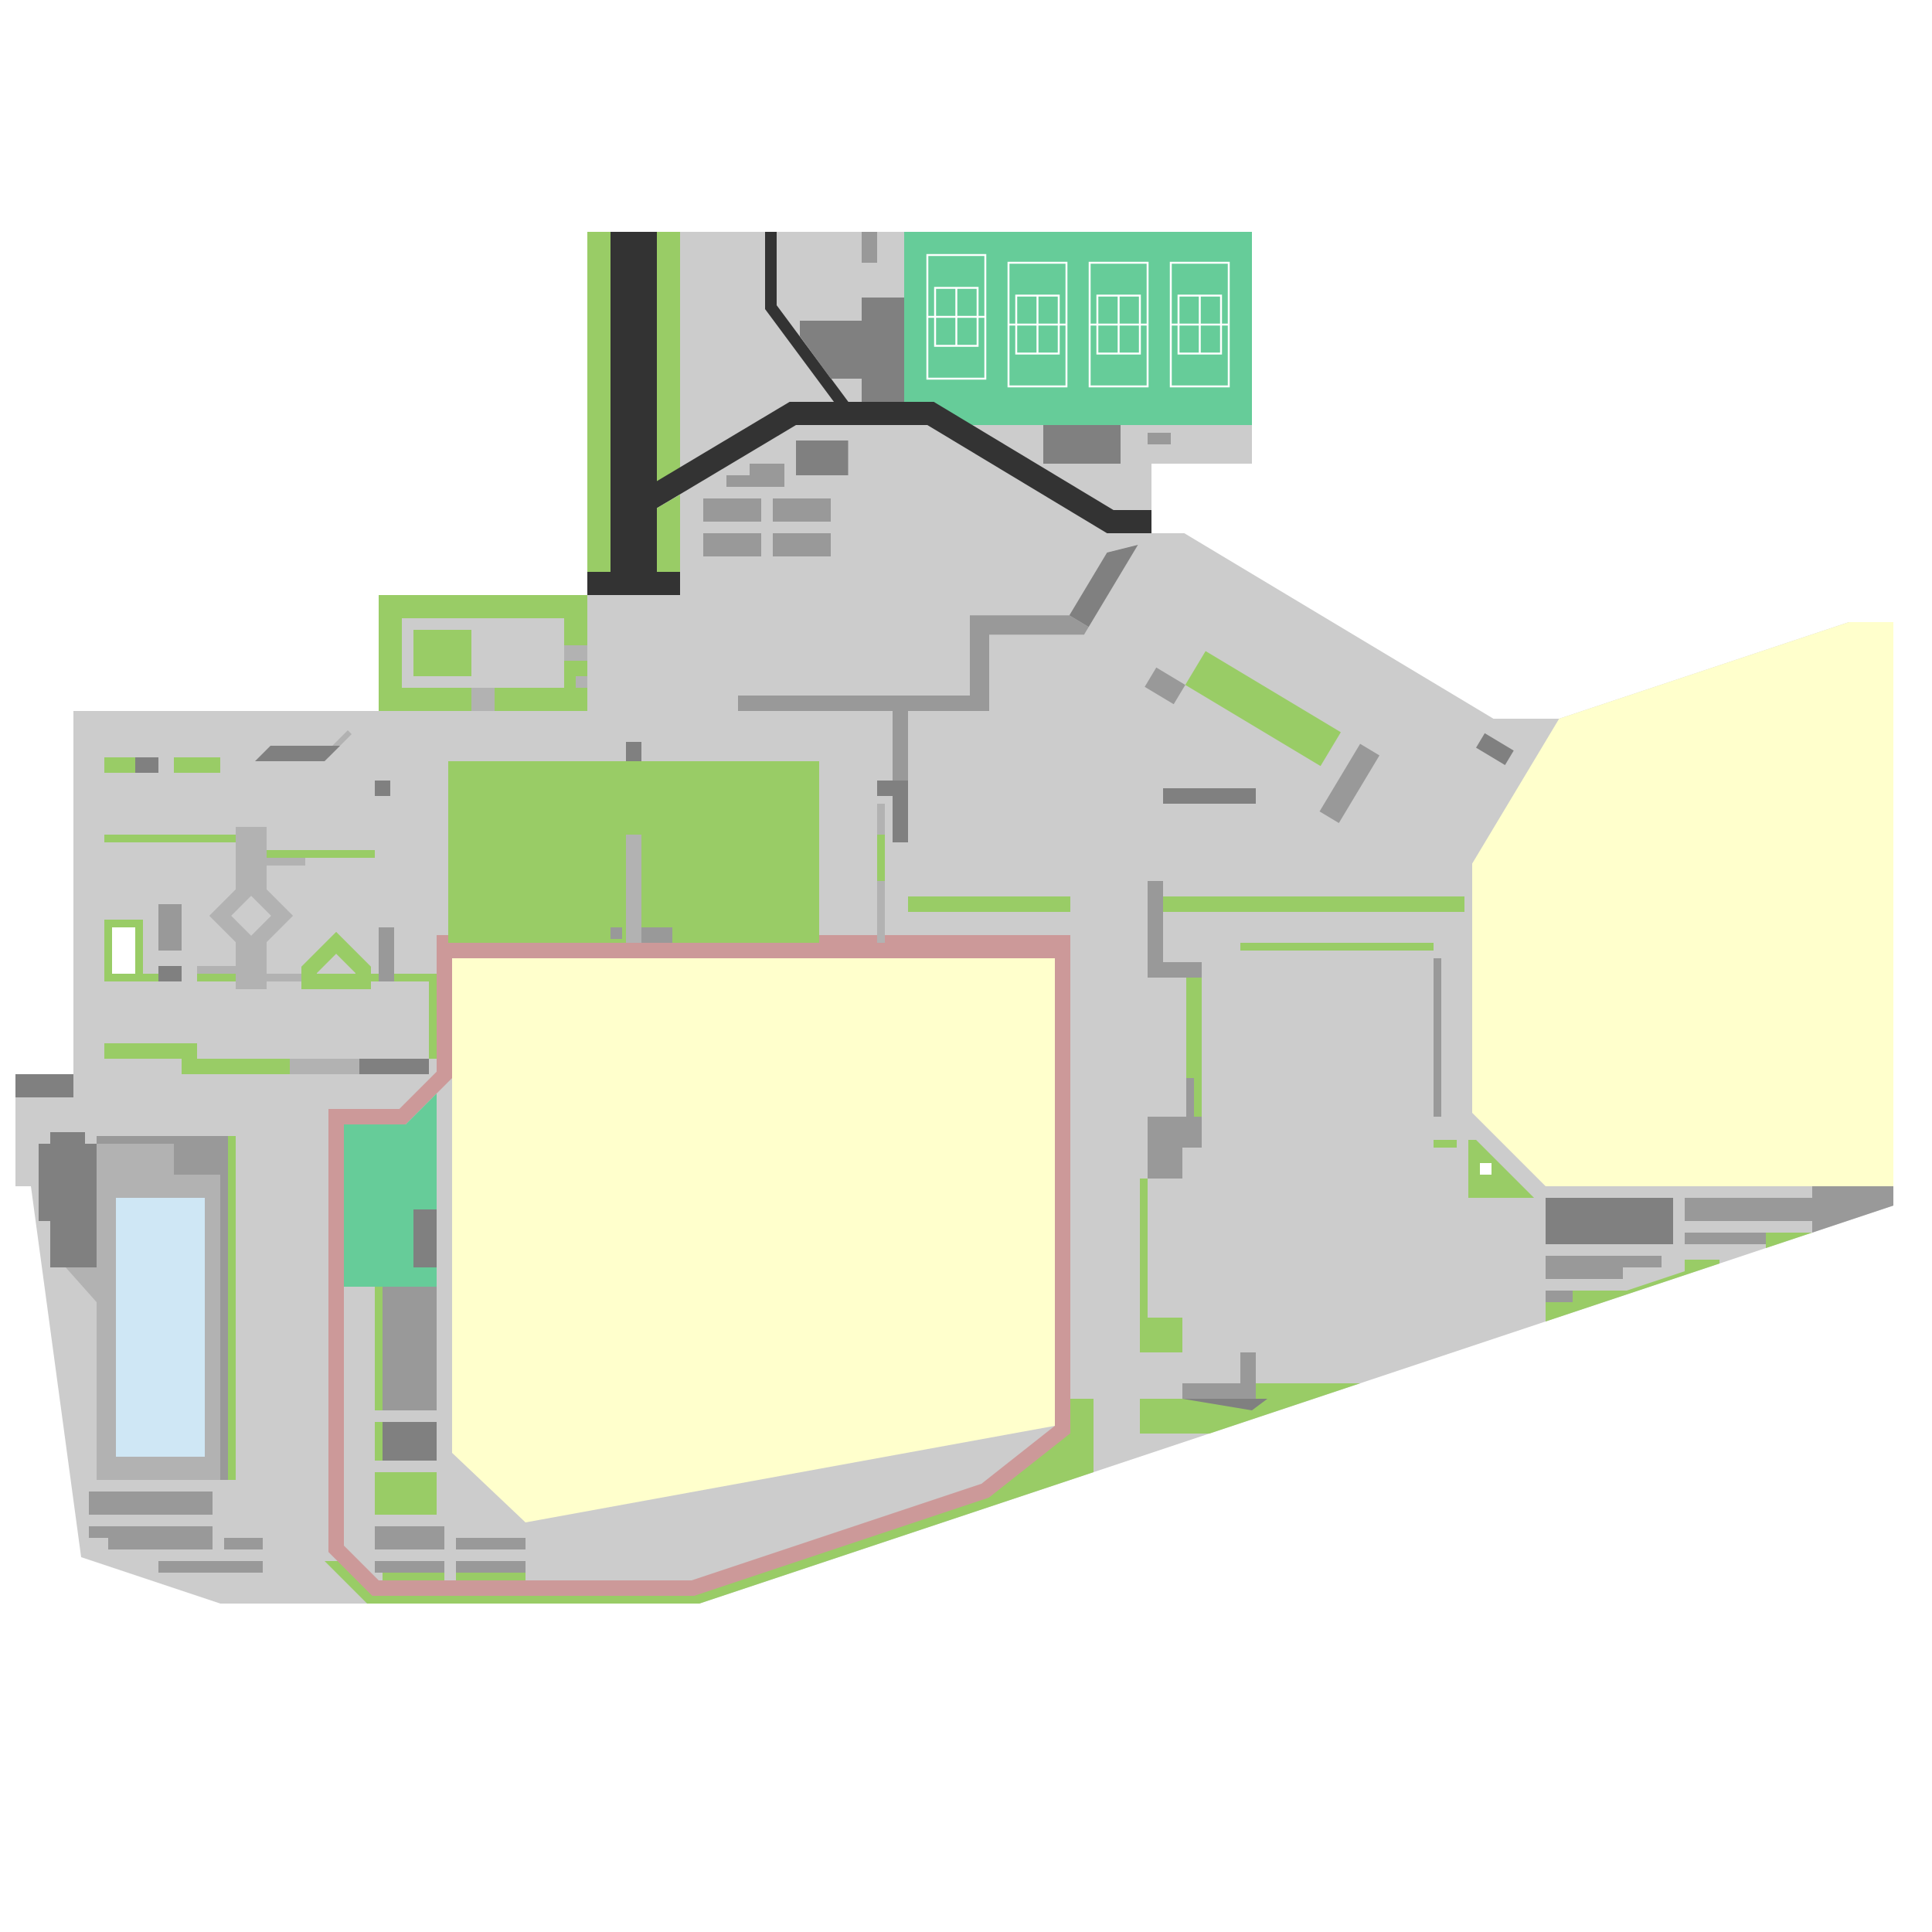 <?xml version="1.0" encoding="UTF-8"?>

<svg version="1.2" baseProfile="tiny" width="500mm" height="500mm" viewBox="0 0 50000 50000" preserveAspectRatio="xMidYMid" fill-rule="evenodd" stroke-width="28.222" stroke-linejoin="miter" xmlns="http://www.w3.org/2000/svg" xmlns:xlink="http://www.w3.org/1999/xlink" xml:space="preserve">
 <g visibility="visible" id="MasterSlide_1_Default">
  <desc>Master slide
  </desc>
  <rect fill="none" stroke="none" x="0" y="0" width="50000" height="50000"/>
 </g>
 <g visibility="visible" id="Slide_1_page3">
  <g>
   <path fill="rgb(204,204,204)" stroke="none" d="M 20100,6000 L 20100,7900 22400,11000 20600,11000 17000,13150 17000,6000 20100,6000 Z"/>
   <rect fill="none" stroke="none" x="16999" y="6000" width="5402" height="7151"/>
  </g>
  <g>
   <path fill="none" stroke="rgb(51,51,51)" id="Drawing_2_0" stroke-width="600" d="M 22400,11000 L 20100,7900 20100,6000"/>
  </g>
  <g>
   <path fill="rgb(204,204,204)" stroke="none" d="M 20100,6000 L 20100,7900 22400,11000 24000,11000 28600,13800 29800,13800 29800,12000 32400,12000 32400,6000 20100,6000 Z"/>
   <rect fill="none" stroke="none" x="20100" y="6000" width="12302" height="7801"/>
  </g>
  <g>
   <path fill="rgb(102,204,153)" stroke="none" d="M 27900,11000 L 23400,11000 23400,6000 32400,6000 32400,11000 27900,11000 Z"/>
   <rect fill="none" stroke="none" x="23400" y="6000" width="9001" height="5001"/>
  </g>
  <g>
   <path fill="rgb(153,204,102)" stroke="none" d="M 17300,14800 L 17000,14800 17000,6000 17600,6000 17600,14800 17300,14800 Z"/>
   <rect fill="none" stroke="none" x="17000" y="6000" width="601" height="8801"/>
  </g>
  <g>
   <path fill="none" stroke="rgb(51,51,51)" id="Drawing_6_0" stroke-width="1200" d="M 17000,13150 L 20600,11000 24000,11000 28650,13800 29800,13800"/>
  </g>
  <g>
   <path fill="rgb(204,204,204)" stroke="none" d="M 2100,40300 L 800,30700 400,30700 400,27800 1900,27800 1900,18400 9800,18400 9800,15400 15200,15400 15200,13150 17000,13150 20600,11000 24000,11000 28650,13800 30650,13800 38650,18600 40350,18600 47850,16100 49000,16100 49000,31200 18100,41500 5700,41500 2100,40300 Z"/>
   <rect fill="none" stroke="none" x="400" y="11000" width="48602" height="30502"/>
  </g>
  <g>
   <path fill="rgb(153,204,102)" stroke="none" d="M 9500,41500 L 8400,40400 9300,40400 9800,40900 17900,40900 25400,38400 27300,36900 27300,36200 28300,36200 28300,38100 18100,41500 9500,41500 Z"/>
   <rect fill="none" stroke="none" x="8400" y="36200" width="19901" height="5301"/>
  </g>
  <g>
   <path fill="none" stroke="rgb(204,153,153)" id="Drawing_9_0" stroke-width="800" d="M 11700,24600 L 11700,27900 10500,29100 8900,29100 8900,40000 9800,40900 17900,40900 25400,38400 27300,36900 27300,24600 11700,24600 Z"/>
  </g>
  <g>
   <path fill="rgb(204,204,204)" stroke="none" d="M 11700,24800 L 11700,27900 10500,29100 8900,29100 8900,40000 9800,40900 17900,40900 25400,38400 27300,36900 27300,24800 11700,24800 Z"/>
   <rect fill="none" stroke="none" x="8900" y="24800" width="18401" height="16101"/>
  </g>
  <g>
   <path fill="rgb(153,153,153)" stroke="none" d="M 35200,19250 L 34150,21000 34650,21300 35700,19550 35200,19250 Z"/>
   <rect fill="none" stroke="none" x="34150" y="19250" width="1551" height="2051"/>
  </g>
  <g>
   <path fill="rgb(153,204,102)" stroke="none" d="M 9600,25100 L 9600,25400 9600,25600 9400,25600 8000,25600 7800,25600 7800,25400 7800,25100 7800,25017 7859,24958 8559,24258 8700,24117 8841,24258 9541,24958 9600,25017 9600,25100 Z M 8700,24683 L 8200,25183 8200,25200 9200,25200 9200,25183 8700,24683 Z"/>
   <rect fill="none" stroke="none" x="7800" y="24117" width="1801" height="1484"/>
  </g>
  <g>
   <path fill="rgb(102,204,153)" stroke="none" d="M 8900,33300 L 8900,29100 10500,29100 11300,28300 11300,33300 8900,33300 Z"/>
   <rect fill="none" stroke="none" x="8900" y="28300" width="2401" height="5001"/>
  </g>
  <g>
   <path fill="rgb(128,128,128)" stroke="none" d="M 11000,32800 L 10700,32800 10700,31300 11300,31300 11300,32800 11000,32800 Z"/>
   <rect fill="none" stroke="none" x="10700" y="31300" width="601" height="1501"/>
  </g>
  <g>
   <path fill="rgb(153,153,153)" stroke="none" d="M 10600,36500 L 9900,36500 9900,33300 11300,33300 11300,36500 10600,36500 Z"/>
   <rect fill="none" stroke="none" x="9900" y="33300" width="1401" height="3201"/>
  </g>
  <g>
   <path fill="rgb(128,128,128)" stroke="none" d="M 10600,37800 L 9900,37800 9900,36800 11300,36800 11300,37800 10600,37800 Z"/>
   <rect fill="none" stroke="none" x="9900" y="36800" width="1401" height="1001"/>
  </g>
  <g>
   <path fill="rgb(153,204,102)" stroke="none" d="M 9800,36500 L 9700,36500 9700,33300 9900,33300 9900,36500 9800,36500 Z"/>
   <rect fill="none" stroke="none" x="9700" y="33300" width="201" height="3201"/>
  </g>
  <g>
   <path fill="rgb(153,204,102)" stroke="none" d="M 9800,37800 L 9700,37800 9700,36800 9900,36800 9900,37800 9800,37800 Z"/>
   <rect fill="none" stroke="none" x="9700" y="36800" width="201" height="1001"/>
  </g>
  <g>
   <path fill="rgb(255,255,204)" stroke="none" d="M 11700,24800 L 11700,37600 13600,39400 27300,36900 27300,24800 11700,24800 Z"/>
   <rect fill="none" stroke="none" x="11700" y="24800" width="15601" height="14601"/>
  </g>
  <g>
   <path fill="rgb(153,204,102)" stroke="none" d="M 38000,29500 L 38200,29500 39700,31000 38000,31000 38000,29500 Z"/>
   <rect fill="none" stroke="none" x="38000" y="29499" width="1701" height="1502"/>
  </g>
  <g>
   <path fill="rgb(153,204,102)" stroke="none" d="M 34600,24600 L 32100,24600 32100,24400 37100,24400 37100,24600 34600,24600 Z"/>
   <rect fill="none" stroke="none" x="32100" y="24400" width="5001" height="201"/>
  </g>
  <g>
   <path fill="rgb(153,153,153)" stroke="none" d="M 29700,22800 L 30100,22800 30100,24900 31100,24900 31100,25300 29700,25300 29700,22800 Z"/>
   <rect fill="none" stroke="none" x="29700" y="22800" width="1401" height="2502"/>
  </g>
  <g>
   <path fill="rgb(153,204,102)" stroke="none" d="M 34000,23600 L 30100,23600 30100,23200 37900,23200 37900,23600 34000,23600 Z"/>
   <rect fill="none" stroke="none" x="30100" y="23200" width="7801" height="401"/>
  </g>
  <g>
   <path fill="rgb(153,204,102)" stroke="none" d="M 25600,23600 L 23500,23600 23500,23200 27700,23200 27700,23600 25600,23600 Z"/>
   <rect fill="none" stroke="none" x="23500" y="23200" width="4201" height="401"/>
  </g>
  <g>
   <path fill="rgb(128,128,128)" stroke="none" d="M 31300,20800 L 30100,20800 30100,20400 32500,20400 32500,20800 31300,20800 Z"/>
   <rect fill="none" stroke="none" x="30100" y="20400" width="2401" height="401"/>
  </g>
  <g>
   <path fill="rgb(153,204,102)" stroke="none" d="M 16400,24400 L 11600,24400 11600,19700 21200,19700 21200,24400 16400,24400 Z"/>
   <rect fill="none" stroke="none" x="11600" y="19700" width="9601" height="4701"/>
  </g>
  <g>
   <path fill="rgb(178,178,178)" stroke="none" d="M 7250,25400 L 6700,25400 6700,25200 7800,25200 7800,25400 7250,25400 Z"/>
   <rect fill="none" stroke="none" x="6700" y="25200" width="1101" height="201"/>
  </g>
  <g>
   <path fill="rgb(178,178,178)" stroke="none" d="M 5700,25200 L 5100,25200 5100,25000 6300,25000 6300,25200 5700,25200 Z"/>
   <rect fill="none" stroke="none" x="5100" y="25000" width="1201" height="201"/>
  </g>
  <g>
   <path fill="rgb(178,178,178)" stroke="none" d="M 7300,22400 L 6700,22400 6700,22200 7900,22200 7900,22400 7300,22400 Z"/>
   <rect fill="none" stroke="none" x="6700" y="22200" width="1201" height="201"/>
  </g>
  <g>
   <path fill="rgb(153,204,102)" stroke="none" d="M 3400,25400 L 2700,25400 2700,25200 4100,25200 4100,25400 3400,25400 Z"/>
   <rect fill="none" stroke="none" x="2700" y="25200" width="1401" height="201"/>
  </g>
  <g>
   <path fill="rgb(153,204,102)" stroke="none" d="M 3200,25400 L 2700,25400 2700,23800 3700,23800 3700,25400 3200,25400 Z"/>
   <rect fill="none" stroke="none" x="2700" y="23800" width="1001" height="1601"/>
  </g>
  <g>
   <path fill="rgb(255,255,255)" stroke="none" d="M 3200,25200 L 2900,25200 2900,24000 3500,24000 3500,25200 3200,25200 Z"/>
   <rect fill="none" stroke="none" x="2900" y="24000" width="601" height="1201"/>
  </g>
  <g>
   <path fill="rgb(128,128,128)" stroke="none" d="M 4400,25400 L 4100,25400 4100,25000 4700,25000 4700,25400 4400,25400 Z"/>
   <rect fill="none" stroke="none" x="4100" y="25000" width="601" height="401"/>
  </g>
  <g>
   <path fill="rgb(153,204,102)" stroke="none" d="M 5700,25400 L 5100,25400 5100,25200 6300,25200 6300,25400 5700,25400 Z"/>
   <rect fill="none" stroke="none" x="5100" y="25200" width="1201" height="201"/>
  </g>
  <g>
   <path fill="rgb(153,204,102)" stroke="none" d="M 4500,21800 L 2700,21800 2700,21600 6300,21600 6300,21800 4500,21800 Z"/>
   <rect fill="none" stroke="none" x="2700" y="21600" width="3601" height="201"/>
  </g>
  <g>
   <path fill="rgb(153,204,102)" stroke="none" d="M 8200,22200 L 6700,22200 6700,22000 9700,22000 9700,22200 8200,22200 Z"/>
   <rect fill="none" stroke="none" x="6700" y="22000" width="3001" height="201"/>
  </g>
  <g>
   <path fill="rgb(178,178,178)" stroke="none" d="M 6300,21400 L 6700,21400 6900,21400 6900,21600 6900,23017 7441,23559 7583,23700 7441,23841 6900,24383 6900,25400 6900,25600 6700,25600 6300,25600 6100,25600 6100,25400 6100,24383 5558,23841 5417,23700 5558,23559 6100,23017 6100,21600 6100,21400 6300,21400 Z M 6441,23241 L 5983,23700 6441,24159 6500,24217 6558,24159 7017,23700 6558,23241 6500,23183 6441,23241 Z"/>
   <rect fill="none" stroke="none" x="5416" y="21400" width="2168" height="4201"/>
  </g>
  <g>
   <path fill="rgb(153,204,102)" stroke="none" d="M 11100,27400 L 11100,25400 8600,25400 8600,25200 11300,25200 11300,27400 11100,27400 Z"/>
   <rect fill="none" stroke="none" x="8600" y="25200" width="2701" height="2201"/>
  </g>
  <g>
   <path fill="rgb(153,153,153)" stroke="none" d="M 10000,25400 L 9800,25400 9800,24000 10200,24000 10200,25400 10000,25400 Z"/>
   <rect fill="none" stroke="none" x="9800" y="24000" width="401" height="1401"/>
  </g>
  <g>
   <path fill="rgb(153,204,102)" stroke="none" d="M 2700,27400 L 2700,27000 5100,27000 5100,27400 7500,27400 7500,27800 4700,27800 4700,27400 2700,27400 Z"/>
   <rect fill="none" stroke="none" x="2700" y="27000" width="4801" height="801"/>
  </g>
  <g>
   <path fill="rgb(128,128,128)" stroke="none" d="M 10200,27800 L 9300,27800 9300,27400 11100,27400 11100,27800 10200,27800 Z"/>
   <rect fill="none" stroke="none" x="9300" y="27400" width="1801" height="401"/>
  </g>
  <g>
   <path fill="rgb(178,178,178)" stroke="none" d="M 8400,27800 L 7500,27800 7500,27400 9300,27400 9300,27800 8400,27800 Z"/>
   <rect fill="none" stroke="none" x="7500" y="27400" width="1801" height="401"/>
  </g>
  <g>
   <path fill="rgb(128,128,128)" stroke="none" d="M 16400,19700 L 16200,19700 16200,19200 16600,19200 16600,19700 16400,19700 Z"/>
   <rect fill="none" stroke="none" x="16200" y="19200" width="401" height="501"/>
  </g>
  <g>
   <path fill="rgb(128,128,128)" stroke="none" d="M 9900,20600 L 9700,20600 9700,20200 10100,20200 10100,20600 9900,20600 Z"/>
   <rect fill="none" stroke="none" x="9700" y="20200" width="401" height="401"/>
  </g>
  <g>
   <path fill="rgb(153,153,153)" stroke="none" d="M 23100,20200 L 23100,18400 19100,18400 19100,18000 25100,18000 25100,15925 27675,15925 28175,16225 28055,16425 25600,16425 25600,18400 23500,18400 23500,20200 23100,20200 Z"/>
   <rect fill="none" stroke="none" x="19100" y="15925" width="9076" height="4276"/>
  </g>
  <g>
   <path fill="rgb(128,128,128)" stroke="none" d="M 23100,20600 L 22700,20600 22700,20200 23500,20200 23500,21800 23100,21800 23100,20600 Z"/>
   <rect fill="none" stroke="none" x="22700" y="20200" width="801" height="1601"/>
  </g>
  <g>
   <path fill="rgb(178,178,178)" stroke="none" d="M 8400,19500 L 9000,18900 9100,19000 8500,19601 8400,19500 Z"/>
   <rect fill="none" stroke="none" x="8400" y="18900" width="701" height="702"/>
  </g>
  <g>
   <path fill="rgb(153,204,102)" stroke="none" d="M 3100,20000 L 2700,20000 2700,19600 3500,19600 3500,20000 3100,20000 Z"/>
   <rect fill="none" stroke="none" x="2700" y="19600" width="801" height="401"/>
  </g>
  <g>
   <path fill="rgb(128,128,128)" stroke="none" d="M 3800,20000 L 3500,20000 3500,19600 4100,19600 4100,20000 3800,20000 Z"/>
   <rect fill="none" stroke="none" x="3500" y="19600" width="601" height="401"/>
  </g>
  <g>
   <path fill="rgb(153,204,102)" stroke="none" d="M 5100,20000 L 4500,20000 4500,19600 5700,19600 5700,20000 5100,20000 Z"/>
   <rect fill="none" stroke="none" x="4500" y="19600" width="1201" height="401"/>
  </g>
  <g>
   <path fill="rgb(128,128,128)" stroke="none" d="M 6600,19700 L 7000,19300 8800,19300 8400,19700 6600,19700 Z"/>
   <rect fill="none" stroke="none" x="6600" y="19300" width="2201" height="401"/>
  </g>
  <g>
   <path fill="rgb(178,178,178)" stroke="none" d="M 16400,24400 L 16200,24400 16200,21600 16600,21600 16600,24400 16400,24400 Z"/>
   <rect fill="none" stroke="none" x="16200" y="21600" width="401" height="2801"/>
  </g>
  <g>
   <path fill="rgb(153,153,153)" stroke="none" d="M 37200,28900 L 37100,28900 37100,24800 37300,24800 37300,28900 37200,28900 Z"/>
   <rect fill="none" stroke="none" x="37100" y="24800" width="201" height="4101"/>
  </g>
  <g>
   <path fill="rgb(153,153,153)" stroke="none" d="M 30600,29700 L 30600,30500 29700,30500 29700,28900 31100,28900 31100,29700 30600,29700 Z"/>
   <rect fill="none" stroke="none" x="29700" y="28900" width="1401" height="1601"/>
  </g>
  <g>
   <path fill="rgb(153,204,102)" stroke="none" d="M 29500,35000 L 29500,30500 29700,30500 29700,34100 30600,34100 30600,35000 29500,35000 Z"/>
   <rect fill="none" stroke="none" x="29500" y="30500" width="1101" height="4501"/>
  </g>
  <g>
   <path fill="rgb(128,128,128)" stroke="none" d="M 41650,32200 L 40000,32200 40000,31000 43300,31000 43300,32200 41650,32200 Z"/>
   <rect fill="none" stroke="none" x="40000" y="31000" width="3301" height="1201"/>
  </g>
  <g>
   <path fill="rgb(153,153,153)" stroke="none" d="M 41500,32800 L 40000,32800 40000,32500 43000,32500 43000,32800 41500,32800 Z"/>
   <rect fill="none" stroke="none" x="40000" y="32500" width="3001" height="301"/>
  </g>
  <g>
   <path fill="rgb(153,153,153)" stroke="none" d="M 41000,33100 L 40000,33100 40000,32800 42000,32800 42000,33100 41000,33100 Z"/>
   <rect fill="none" stroke="none" x="40000" y="32800" width="2001" height="301"/>
  </g>
  <g>
   <path fill="rgb(153,153,153)" stroke="none" d="M 40400,33700 L 40000,33700 40000,33400 40800,33400 40800,33700 40400,33700 Z"/>
   <rect fill="none" stroke="none" x="40000" y="33400" width="801" height="301"/>
  </g>
  <g>
   <path fill="rgb(153,204,102)" stroke="none" d="M 30700,27900 L 30700,25300 31100,25300 31100,28900 30900,28900 30900,27900 30700,27900 Z"/>
   <rect fill="none" stroke="none" x="30700" y="25300" width="401" height="3602"/>
  </g>
  <g>
   <path fill="rgb(153,204,102)" stroke="none" d="M 37400,29700 L 37100,29700 37100,29500 37700,29500 37700,29700 37400,29700 Z"/>
   <rect fill="none" stroke="none" x="37100" y="29500" width="601" height="201"/>
  </g>
  <g>
   <path fill="rgb(255,255,255)" stroke="none" d="M 38450,30400 L 38300,30400 38300,30100 38600,30100 38600,30400 38450,30400 Z"/>
   <rect fill="none" stroke="none" x="38300" y="30100" width="301" height="301"/>
  </g>
  <g>
   <path fill="rgb(153,153,153)" stroke="none" d="M 4250,24600 L 4100,24600 4100,23400 4400,23400 4400,24600 4250,24600 Z"/>
   <rect fill="none" stroke="none" x="4100" y="23400" width="301" height="1201"/>
  </g>
  <g>
   <path fill="rgb(153,153,153)" stroke="none" d="M 4550,24600 L 4400,24600 4400,23400 4700,23400 4700,24600 4550,24600 Z"/>
   <rect fill="none" stroke="none" x="4400" y="23400" width="301" height="1201"/>
  </g>
  <g>
   <path fill="rgb(153,153,153)" stroke="none" d="M 17000,24400 L 16600,24400 16600,24000 17400,24000 17400,24400 17000,24400 Z"/>
   <rect fill="none" stroke="none" x="16600" y="24000" width="801" height="401"/>
  </g>
  <g>
   <path fill="rgb(153,153,153)" stroke="none" d="M 15950,24300 L 15800,24300 15800,24000 16100,24000 16100,24300 15950,24300 Z"/>
   <rect fill="none" stroke="none" x="15800" y="24000" width="301" height="301"/>
  </g>
  <g>
   <path fill="rgb(153,153,153)" stroke="none" d="M 45250,31300 L 43600,31300 43600,31000 46900,31000 46900,31300 45250,31300 Z"/>
   <rect fill="none" stroke="none" x="43600" y="31000" width="3301" height="301"/>
  </g>
  <g>
   <path fill="rgb(153,153,153)" stroke="none" d="M 45250,31600 L 43600,31600 43600,31300 46900,31300 46900,31600 45250,31600 Z"/>
   <rect fill="none" stroke="none" x="43600" y="31300" width="3301" height="301"/>
  </g>
  <g>
   <path fill="rgb(153,153,153)" stroke="none" d="M 44650,32200 L 43600,32200 43600,31900 45700,31900 45700,32200 44650,32200 Z"/>
   <rect fill="none" stroke="none" x="43600" y="31900" width="2101" height="301"/>
  </g>
  <g>
   <path fill="rgb(255,255,204)" stroke="none" d="M 38100,28800 L 40000,30700 49000,30700 49000,16100 47850,16100 40350,18600 38100,22350 38100,28800 Z"/>
   <rect fill="none" stroke="none" x="38100" y="16100" width="10901" height="14601"/>
  </g>
  <g>
   <path fill="rgb(153,204,102)" stroke="none" d="M 40000,33700 L 40700,33700 40700,33400 42100,33400 43600,32900 43600,32600 44500,32600 44500,32700 40000,34200 40000,33700 Z"/>
   <rect fill="none" stroke="none" x="40000" y="32600" width="4501" height="1601"/>
  </g>
  <g>
   <path fill="rgb(153,204,102)" stroke="none" d="M 45700,32300 L 45700,31900 46900,31900 45700,32300 Z"/>
   <rect fill="none" stroke="none" x="45700" y="31900" width="1201" height="401"/>
  </g>
  <g>
   <path fill="rgb(153,153,153)" stroke="none" d="M 46900,31900 L 46900,30700 49000,30700 49000,31200 46900,31900 Z"/>
   <rect fill="none" stroke="none" x="46900" y="30700" width="2101" height="1202"/>
  </g>
  <g>
   <path fill="rgb(153,204,102)" stroke="none" d="M 29500,36200 L 32500,36200 32500,35800 35200,35800 31300,37100 29500,37100 29500,36200 Z"/>
   <rect fill="none" stroke="none" x="29500" y="35800" width="5701" height="1301"/>
  </g>
  <g>
   <path fill="rgb(153,153,153)" stroke="none" d="M 30600,36200 L 30600,35800 32100,35800 32100,35000 32500,35000 32500,36200 30600,36200 Z"/>
   <rect fill="none" stroke="none" x="30600" y="35000" width="1901" height="1201"/>
  </g>
  <g>
   <path fill="rgb(128,128,128)" stroke="none" d="M 32400,36500 L 30600,36200 32800,36200 32400,36500 Z"/>
   <rect fill="none" stroke="none" x="30600" y="36200" width="2201" height="301"/>
  </g>
  <g>
   <path fill="rgb(153,204,102)" stroke="none" d="M 22800,22800 L 22700,22800 22700,21600 22900,21600 22900,22800 22800,22800 Z"/>
   <rect fill="none" stroke="none" x="22700" y="21600" width="201" height="1201"/>
  </g>
  <g>
   <path fill="rgb(178,178,178)" stroke="none" d="M 22800,24400 L 22700,24400 22700,22800 22900,22800 22900,24400 22800,24400 Z"/>
   <rect fill="none" stroke="none" x="22700" y="22800" width="201" height="1601"/>
  </g>
  <g>
   <path fill="rgb(178,178,178)" stroke="none" d="M 22800,21600 L 22700,21600 22700,20800 22900,20800 22900,21600 22800,21600 Z"/>
   <rect fill="none" stroke="none" x="22700" y="20800" width="201" height="801"/>
  </g>
  <g>
   <path fill="rgb(153,204,102)" stroke="none" d="M 10500,39200 L 9700,39200 9700,38100 11300,38100 11300,39200 10500,39200 Z"/>
   <rect fill="none" stroke="none" x="9700" y="38100" width="1601" height="1101"/>
  </g>
  <g>
   <path fill="rgb(153,153,153)" stroke="none" d="M 10600,39800 L 9700,39800 9700,39500 11500,39500 11500,39800 10600,39800 Z"/>
   <rect fill="none" stroke="none" x="9700" y="39500" width="1801" height="301"/>
  </g>
  <g>
   <path fill="rgb(153,153,153)" stroke="none" d="M 10600,40100 L 9700,40100 9700,39800 11500,39800 11500,40100 10600,40100 Z"/>
   <rect fill="none" stroke="none" x="9700" y="39800" width="1801" height="301"/>
  </g>
  <g>
   <path fill="rgb(153,153,153)" stroke="none" d="M 10600,40700 L 9700,40700 9700,40400 11500,40400 11500,40700 10600,40700 Z"/>
   <rect fill="none" stroke="none" x="9700" y="40400" width="1801" height="301"/>
  </g>
  <g>
   <path fill="rgb(153,153,153)" stroke="none" d="M 12700,40100 L 11800,40100 11800,39800 13600,39800 13600,40100 12700,40100 Z"/>
   <rect fill="none" stroke="none" x="11800" y="39800" width="1801" height="301"/>
  </g>
  <g>
   <path fill="rgb(153,153,153)" stroke="none" d="M 12700,40700 L 11800,40700 11800,40400 13600,40400 13600,40700 12700,40700 Z"/>
   <rect fill="none" stroke="none" x="11800" y="40400" width="1801" height="301"/>
  </g>
  <g>
   <path fill="rgb(153,204,102)" stroke="none" d="M 10700,40900 L 9900,40900 9900,40700 11500,40700 11500,40900 10700,40900 Z"/>
   <rect fill="none" stroke="none" x="9900" y="40700" width="1601" height="201"/>
  </g>
  <g>
   <path fill="rgb(153,204,102)" stroke="none" d="M 12700,40900 L 11800,40900 11800,40700 13600,40700 13600,40900 12700,40900 Z"/>
   <rect fill="none" stroke="none" x="11800" y="40700" width="1801" height="201"/>
  </g>
  <g>
   <path fill="rgb(178,178,178)" stroke="none" d="M 2500,29600 L 2500,32800 1700,32800 2500,33700 2500,38300 5700,38300 5700,29600 2500,29600 Z"/>
   <rect fill="none" stroke="none" x="1700" y="29600" width="4001" height="8701"/>
  </g>
  <g>
   <path fill="rgb(207,231,245)" stroke="none" d="M 4150,37700 L 3000,37700 3000,31000 5300,31000 5300,37700 4150,37700 Z"/>
   <rect fill="none" stroke="none" x="3000" y="31000" width="2301" height="6701"/>
  </g>
  <g>
   <path fill="rgb(128,128,128)" stroke="none" d="M 1000,31600 L 1000,29600 1300,29600 1300,29300 2200,29300 2200,29600 2500,29600 2500,32800 1300,32800 1300,31600 1000,31600 Z"/>
   <rect fill="none" stroke="none" x="1000" y="29300" width="1501" height="3501"/>
  </g>
  <g>
   <path fill="rgb(153,204,102)" stroke="none" d="M 6000,38300 L 5900,38300 5900,29400 6100,29400 6100,38300 6000,38300 Z"/>
   <rect fill="none" stroke="none" x="5900" y="29400" width="201" height="8901"/>
  </g>
  <g>
   <path fill="rgb(128,128,128)" stroke="none" d="M 1150,28400 L 400,28400 400,27800 1900,27800 1900,28400 1150,28400 Z"/>
   <rect fill="none" stroke="none" x="400" y="27800" width="1501" height="601"/>
  </g>
  <g>
   <path fill="rgb(153,153,153)" stroke="none" d="M 5100,30400 L 4500,30400 4500,29600 5700,29600 5700,30400 5100,30400 Z"/>
   <rect fill="none" stroke="none" x="4500" y="29600" width="1201" height="801"/>
  </g>
  <g>
   <path fill="rgb(153,153,153)" stroke="none" d="M 5700,38300 L 5700,29600 2500,29600 2500,29400 5900,29400 5900,38300 5700,38300 Z"/>
   <rect fill="none" stroke="none" x="2499" y="29400" width="3402" height="8901"/>
  </g>
  <g>
   <path fill="rgb(153,153,153)" stroke="none" d="M 3900,39800 L 2300,39800 2300,39500 5500,39500 5500,39800 3900,39800 Z"/>
   <rect fill="none" stroke="none" x="2300" y="39500" width="3201" height="301"/>
  </g>
  <g>
   <path fill="rgb(153,153,153)" stroke="none" d="M 4150,40100 L 2800,40100 2800,39800 5500,39800 5500,40100 4150,40100 Z"/>
   <rect fill="none" stroke="none" x="2800" y="39800" width="2701" height="301"/>
  </g>
  <g>
   <path fill="rgb(153,153,153)" stroke="none" d="M 6300,40100 L 5800,40100 5800,39800 6800,39800 6800,40100 6300,40100 Z"/>
   <rect fill="none" stroke="none" x="5800" y="39800" width="1001" height="301"/>
  </g>
  <g>
   <path fill="rgb(153,153,153)" stroke="none" d="M 3900,38900 L 2300,38900 2300,38600 5500,38600 5500,38900 3900,38900 Z"/>
   <rect fill="none" stroke="none" x="2300" y="38600" width="3201" height="301"/>
  </g>
  <g>
   <path fill="rgb(153,153,153)" stroke="none" d="M 3900,39200 L 2300,39200 2300,38900 5500,38900 5500,39200 3900,39200 Z"/>
   <rect fill="none" stroke="none" x="2300" y="38900" width="3201" height="301"/>
  </g>
  <g>
   <path fill="rgb(153,153,153)" stroke="none" d="M 5450,40700 L 4100,40700 4100,40400 6800,40400 6800,40700 5450,40700 Z"/>
   <rect fill="none" stroke="none" x="4100" y="40400" width="2701" height="301"/>
  </g>
  <g>
   <path fill="rgb(153,204,102)" stroke="none" d="M 12500,18400 L 9800,18400 9800,15400 15200,15400 15200,18400 12500,18400 Z"/>
   <rect fill="none" stroke="none" x="9800" y="15400" width="5401" height="3001"/>
  </g>
  <g>
   <path fill="rgb(204,204,204)" stroke="none" d="M 12500,17800 L 10400,17800 10400,16000 14600,16000 14600,17800 12500,17800 Z"/>
   <rect fill="none" stroke="none" x="10400" y="16000" width="4201" height="1801"/>
  </g>
  <g>
   <path fill="rgb(153,204,102)" stroke="none" d="M 11450,17500 L 10700,17500 10700,16300 12200,16300 12200,17500 11450,17500 Z"/>
   <rect fill="none" stroke="none" x="10700" y="16300" width="1501" height="1201"/>
  </g>
  <g>
   <path fill="rgb(178,178,178)" stroke="none" d="M 12500,18400 L 12200,18400 12200,17800 12800,17800 12800,18400 12500,18400 Z"/>
   <rect fill="none" stroke="none" x="12200" y="17800" width="601" height="601"/>
  </g>
  <g>
   <path fill="rgb(178,178,178)" stroke="none" d="M 15050,17800 L 14900,17800 14900,17500 15200,17500 15200,17800 15050,17800 Z"/>
   <rect fill="none" stroke="none" x="14900" y="17500" width="301" height="301"/>
  </g>
  <g>
   <path fill="rgb(153,204,102)" stroke="none" d="M 15500,14800 L 15200,14800 15200,6000 15800,6000 15800,14800 15500,14800 Z"/>
   <rect fill="none" stroke="none" x="15200" y="6000" width="601" height="8801"/>
  </g>
  <g>
   <path fill="rgb(51,51,51)" stroke="none" d="M 17000,14800 L 17600,14800 17600,15400 15200,15400 15200,14800 15800,14800 15800,6000 17000,6000 17000,14800 Z"/>
   <rect fill="none" stroke="none" x="15200" y="6000" width="2402" height="9401"/>
  </g>
  <g>
   <path fill="rgb(178,178,178)" stroke="none" d="M 14900,17100 L 14600,17100 14600,16700 15200,16700 15200,17100 14900,17100 Z"/>
   <rect fill="none" stroke="none" x="14600" y="16700" width="601" height="401"/>
  </g>
  <g>
   <path fill="rgb(153,204,102)" stroke="none" d="M 30675,17725 L 31200,16850 34700,18950 34175,19825 30675,17725 Z"/>
   <rect fill="none" stroke="none" x="30675" y="16850" width="4026" height="2976"/>
  </g>
  <g>
   <path fill="rgb(153,153,153)" stroke="none" d="M 29625,17775 L 29925,17275 30675,17725 30375,18225 29625,17775 Z"/>
   <rect fill="none" stroke="none" x="29625" y="17274" width="1051" height="952"/>
  </g>
  <g>
   <path fill="none" stroke="rgb(255,255,255)" id="Drawing_111_0" stroke-width="50" d="M 24750,9800 L 24000,9800 24000,6600 25500,6600 25500,9800 24750,9800 Z"/>
  </g>
  <g>
   <path fill="rgb(128,128,128)" stroke="none" d="M 28000,12000 L 27000,12000 27000,11000 29000,11000 29000,12000 28000,12000 Z"/>
   <rect fill="none" stroke="none" x="27000" y="11000" width="2001" height="1001"/>
  </g>
  <g>
   <path fill="none" stroke="rgb(255,255,255)" id="Drawing_113_0" stroke-width="50" d="M 24750,8950 L 24200,8950 24200,7450 25300,7450 25300,8950 24750,8950 Z"/>
  </g>
  <g>
   <path fill="none" stroke="rgb(255,255,255)" id="Drawing_114_0" stroke-width="50" d="M 24750,7450 L 24750,8950"/>
  </g>
  <g>
   <path fill="none" stroke="rgb(255,255,255)" id="Drawing_115_0" stroke-width="50" d="M 24000,8200 L 25500,8200"/>
  </g>
  <g>
   <path fill="rgb(153,153,153)" stroke="none" d="M 18950,14400 L 18200,14400 18200,14100 19700,14100 19700,14400 18950,14400 Z"/>
   <rect fill="none" stroke="none" x="18200" y="14100" width="1501" height="301"/>
  </g>
  <g>
   <path fill="rgb(153,153,153)" stroke="none" d="M 20750,14400 L 20000,14400 20000,14100 21500,14100 21500,14400 20750,14400 Z"/>
   <rect fill="none" stroke="none" x="20000" y="14100" width="1501" height="301"/>
  </g>
  <g>
   <path fill="rgb(153,153,153)" stroke="none" d="M 18950,14100 L 18200,14100 18200,13800 19700,13800 19700,14100 18950,14100 Z"/>
   <rect fill="none" stroke="none" x="18200" y="13800" width="1501" height="301"/>
  </g>
  <g>
   <path fill="rgb(153,153,153)" stroke="none" d="M 20750,14100 L 20000,14100 20000,13800 21500,13800 21500,14100 20750,14100 Z"/>
   <rect fill="none" stroke="none" x="20000" y="13800" width="1501" height="301"/>
  </g>
  <g>
   <path fill="rgb(153,153,153)" stroke="none" d="M 18950,13500 L 18200,13500 18200,13200 19700,13200 19700,13500 18950,13500 Z"/>
   <rect fill="none" stroke="none" x="18200" y="13200" width="1501" height="301"/>
  </g>
  <g>
   <path fill="rgb(153,153,153)" stroke="none" d="M 20750,13500 L 20000,13500 20000,13200 21500,13200 21500,13500 20750,13500 Z"/>
   <rect fill="none" stroke="none" x="20000" y="13200" width="1501" height="301"/>
  </g>
  <g>
   <path fill="rgb(153,153,153)" stroke="none" d="M 18950,13200 L 18200,13200 18200,12900 19700,12900 19700,13200 18950,13200 Z"/>
   <rect fill="none" stroke="none" x="18200" y="12900" width="1501" height="301"/>
  </g>
  <g>
   <path fill="rgb(153,153,153)" stroke="none" d="M 20750,13200 L 20000,13200 20000,12900 21500,12900 21500,13200 20750,13200 Z"/>
   <rect fill="none" stroke="none" x="20000" y="12900" width="1501" height="301"/>
  </g>
  <g>
   <path fill="rgb(153,153,153)" stroke="none" d="M 19550,12600 L 18800,12600 18800,12300 20300,12300 20300,12600 19550,12600 Z"/>
   <rect fill="none" stroke="none" x="18800" y="12300" width="1501" height="301"/>
  </g>
  <g>
   <path fill="rgb(153,153,153)" stroke="none" d="M 19850,12300 L 19400,12300 19400,12000 20300,12000 20300,12300 19850,12300 Z"/>
   <rect fill="none" stroke="none" x="19400" y="12000" width="901" height="301"/>
  </g>
  <g>
   <path fill="rgb(128,128,128)" stroke="none" d="M 21275,12300 L 20600,12300 20600,11400 21950,11400 21950,12300 21275,12300 Z"/>
   <rect fill="none" stroke="none" x="20600" y="11400" width="1351" height="901"/>
  </g>
  <g>
   <path fill="rgb(128,128,128)" stroke="none" d="M 38200,19350 L 38425,18975 39175,19425 38950,19800 38200,19350 Z"/>
   <rect fill="none" stroke="none" x="38200" y="18975" width="976" height="826"/>
  </g>
  <g>
   <path fill="none" stroke="rgb(255,255,255)" id="Drawing_128_0" stroke-width="50" d="M 26850,10000 L 26100,10000 26100,6800 27600,6800 27600,10000 26850,10000 Z"/>
  </g>
  <g>
   <path fill="none" stroke="rgb(255,255,255)" id="Drawing_129_0" stroke-width="50" d="M 26850,9150 L 26300,9150 26300,7650 27400,7650 27400,9150 26850,9150 Z"/>
  </g>
  <g>
   <path fill="none" stroke="rgb(255,255,255)" id="Drawing_130_0" stroke-width="50" d="M 26850,7650 L 26850,9150"/>
  </g>
  <g>
   <path fill="none" stroke="rgb(255,255,255)" id="Drawing_131_0" stroke-width="50" d="M 26100,8400 L 27600,8400"/>
  </g>
  <g>
   <path fill="none" stroke="rgb(255,255,255)" id="Drawing_132_0" stroke-width="50" d="M 28950,10000 L 28200,10000 28200,6800 29700,6800 29700,10000 28950,10000 Z"/>
  </g>
  <g>
   <path fill="none" stroke="rgb(255,255,255)" id="Drawing_133_0" stroke-width="50" d="M 28950,9150 L 28400,9150 28400,7650 29500,7650 29500,9150 28950,9150 Z"/>
  </g>
  <g>
   <path fill="none" stroke="rgb(255,255,255)" id="Drawing_134_0" stroke-width="50" d="M 28950,7650 L 28950,9150"/>
  </g>
  <g>
   <path fill="none" stroke="rgb(255,255,255)" id="Drawing_135_0" stroke-width="50" d="M 28200,8400 L 29700,8400"/>
  </g>
  <g>
   <path fill="none" stroke="rgb(255,255,255)" id="Drawing_136_0" stroke-width="50" d="M 31050,10000 L 30300,10000 30300,6800 31800,6800 31800,10000 31050,10000 Z"/>
  </g>
  <g>
   <path fill="none" stroke="rgb(255,255,255)" id="Drawing_137_0" stroke-width="50" d="M 31050,9150 L 30500,9150 30500,7650 31600,7650 31600,9150 31050,9150 Z"/>
  </g>
  <g>
   <path fill="none" stroke="rgb(255,255,255)" id="Drawing_138_0" stroke-width="50" d="M 31050,7650 L 31050,9150"/>
  </g>
  <g>
   <path fill="none" stroke="rgb(255,255,255)" id="Drawing_139_0" stroke-width="50" d="M 30300,8400 L 31800,8400"/>
  </g>
  <g>
   <path fill="rgb(153,204,102)" stroke="none" d="M 17600,14800 L 17000,14800 17000,13150 17600,12800 17600,14800 Z"/>
   <rect fill="none" stroke="none" x="17000" y="12800" width="602" height="2001"/>
  </g>
  <g>
   <path fill="rgb(128,128,128)" stroke="none" d="M 22850,10400 L 22300,10400 22300,7700 23400,7700 23400,10400 22850,10400 Z"/>
   <rect fill="none" stroke="none" x="22300" y="7700" width="1101" height="2701"/>
  </g>
  <g>
   <path fill="rgb(128,128,128)" stroke="none" d="M 22300,8300 L 20700,8300 20700,8700 21500,9800 22300,9800 22300,8300 Z"/>
   <rect fill="none" stroke="none" x="20700" y="8300" width="1601" height="1501"/>
  </g>
  <g>
   <path fill="rgb(153,153,153)" stroke="none" d="M 22500,6800 L 22300,6800 22300,6000 22700,6000 22700,6800 22500,6800 Z"/>
   <rect fill="none" stroke="none" x="22300" y="6000" width="401" height="801"/>
  </g>
  <g>
   <path fill="rgb(153,153,153)" stroke="none" d="M 30000,11500 L 29700,11500 29700,11200 30300,11200 30300,11500 30000,11500 Z"/>
   <rect fill="none" stroke="none" x="29700" y="11200" width="601" height="301"/>
  </g>
  <g>
   <path fill="rgb(153,153,153)" stroke="none" d="M 30800,28900 L 30700,28900 30700,27900 30900,27900 30900,28900 30800,28900 Z"/>
   <rect fill="none" stroke="none" x="30700" y="27900" width="201" height="1001"/>
  </g>
  <g>
   <path fill="rgb(128,128,128)" stroke="none" d="M 27675,15925 L 28650,14300 29450,14100 28175,16225 27675,15925 Z"/>
   <rect fill="none" stroke="none" x="27675" y="14100" width="1776" height="2126"/>
  </g>
 </g>
</svg>